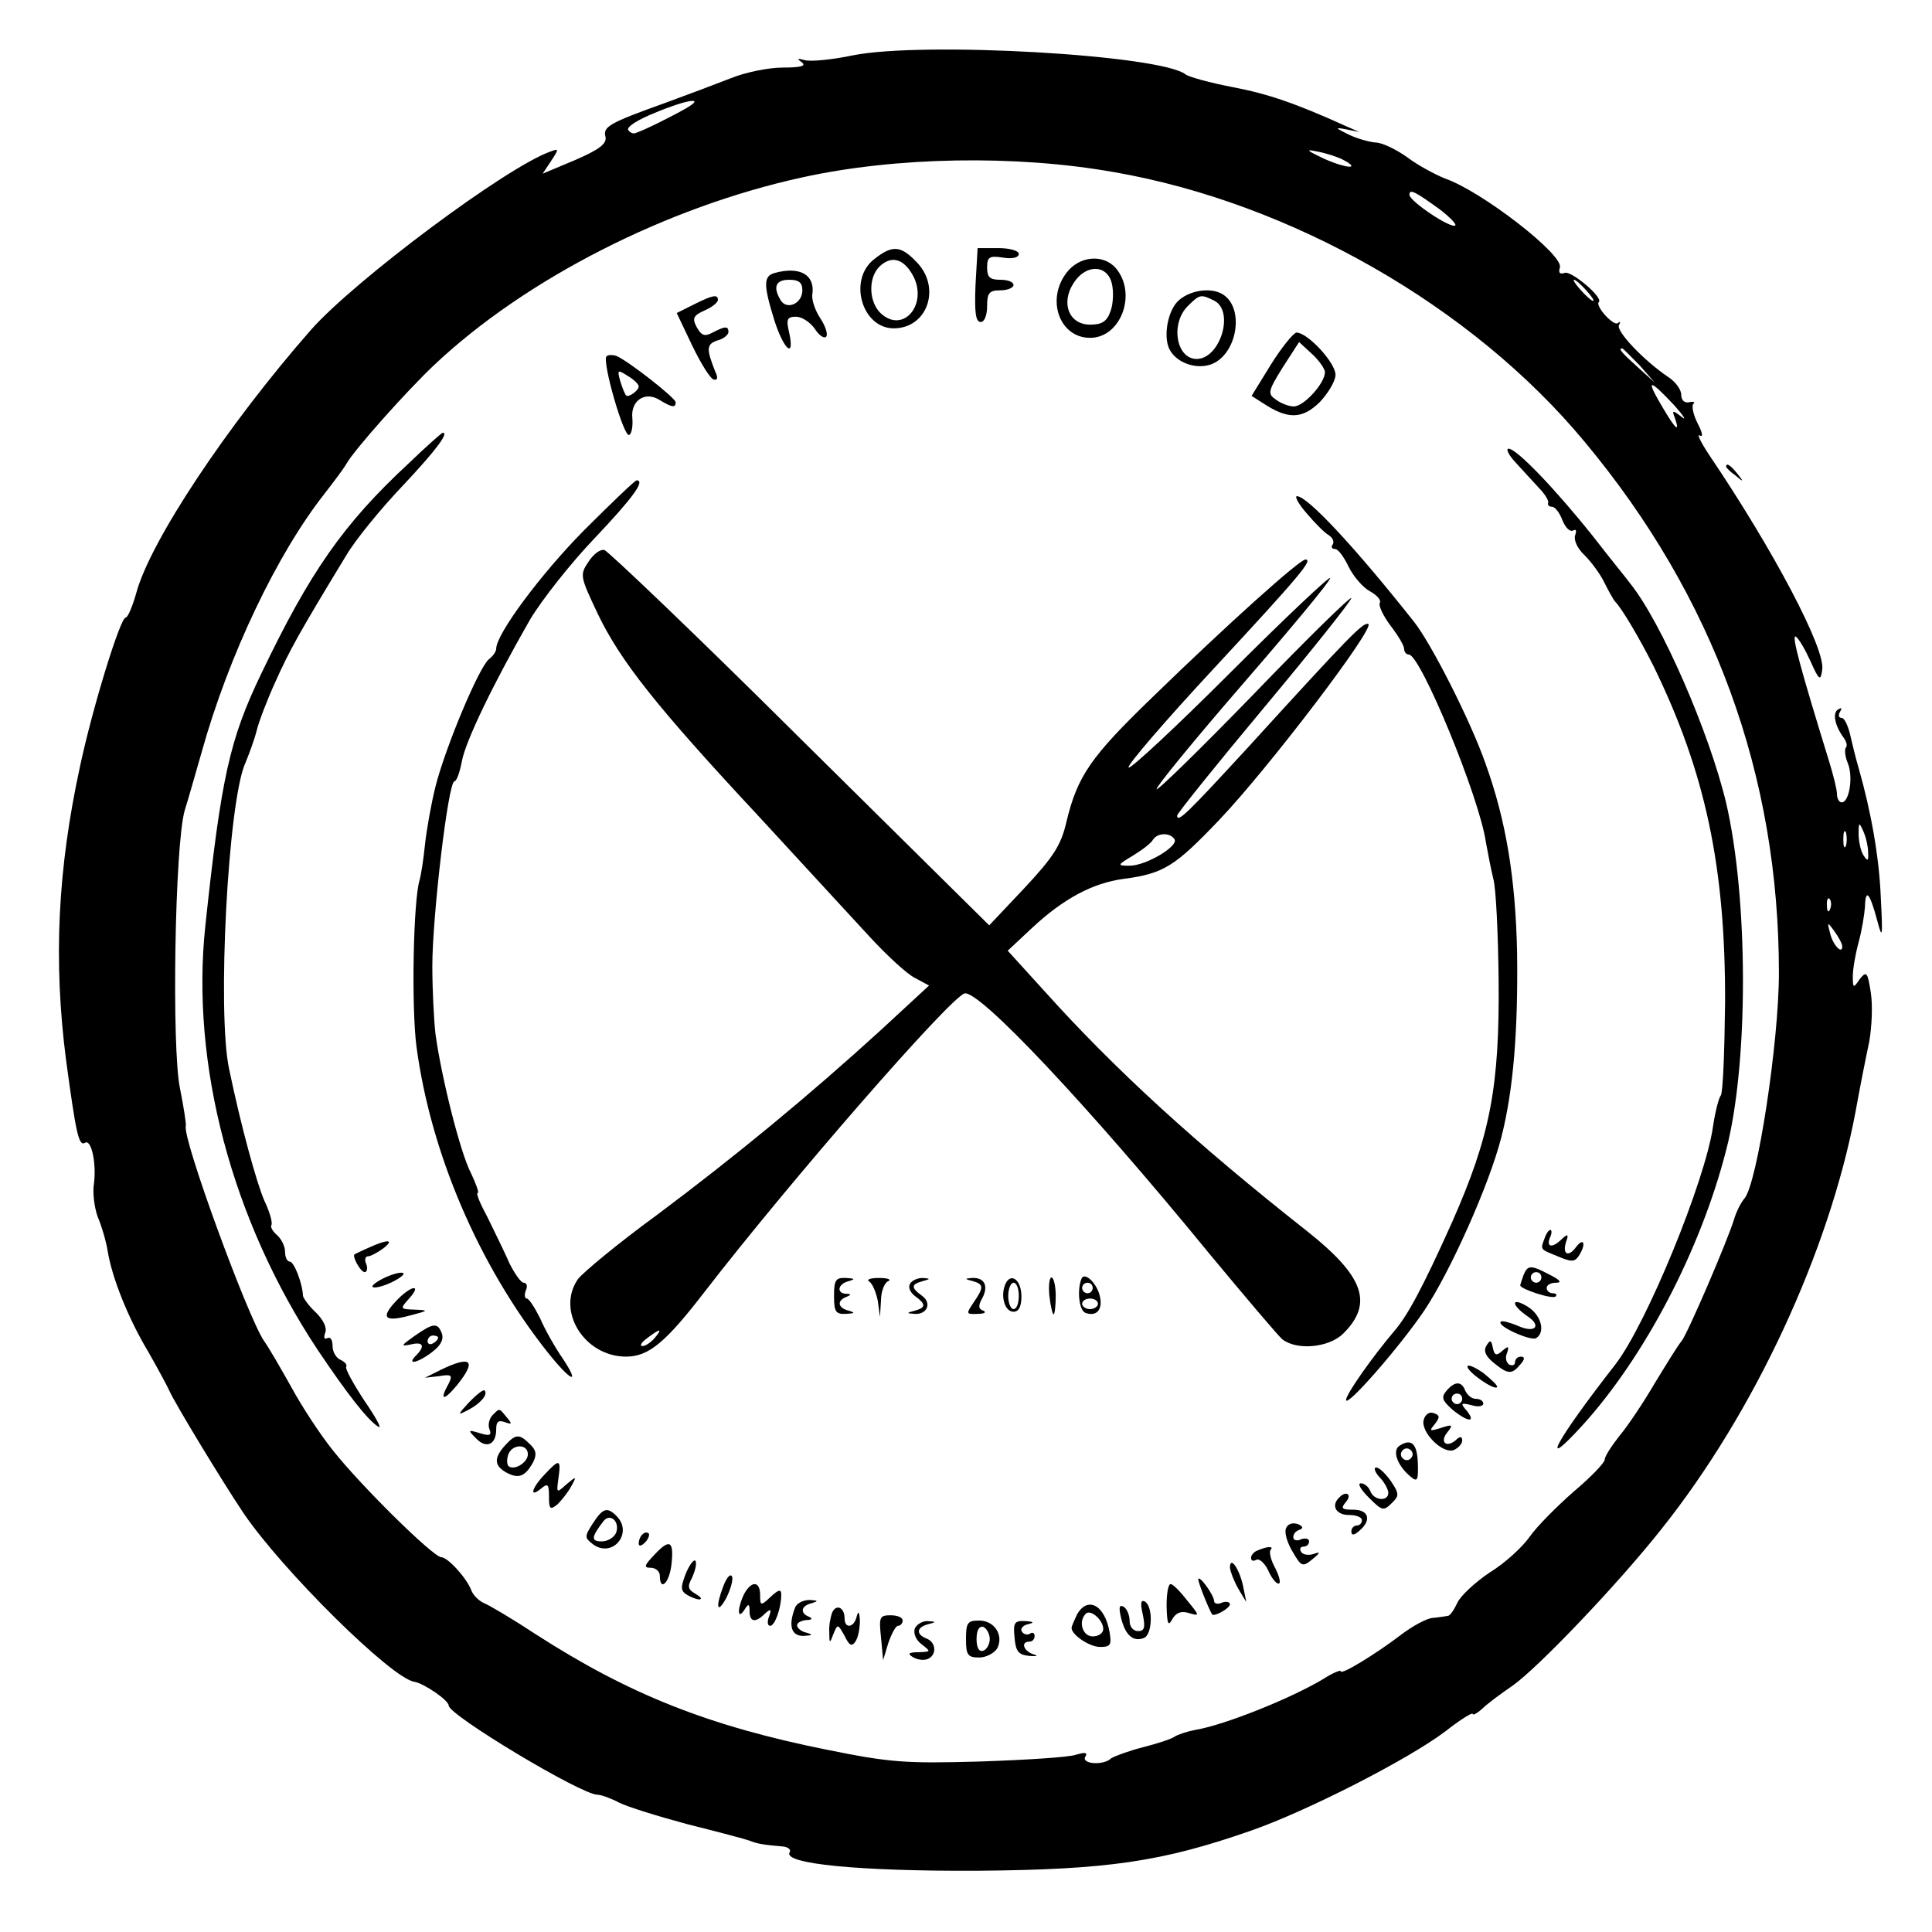 <?xml version="1.0" standalone="no"?>
<!DOCTYPE svg PUBLIC "-//W3C//DTD SVG 20010904//EN"
 "http://www.w3.org/TR/2001/REC-SVG-20010904/DTD/svg10.dtd">
<svg version="1.0" xmlns="http://www.w3.org/2000/svg"
 width="366pt" height="366pt" viewBox="0 0 366 366"
 preserveAspectRatio="xMidYMid meet">
<g transform="translate(0,366) scale(0.1,-0.1)"
fill="#000000" stroke="none">
<path d="M1615 3555 c-38 -8 -79 -12 -90 -9 -15 4 -16 3 -6 -4 9 -7 -2 -10
-36 -10 -27 0 -71 -9 -98 -20 -28 -11 -84 -32 -125 -47 -106 -38 -118 -45
-113 -64 3 -13 -11 -24 -57 -44 l-62 -26 16 24 c15 23 15 24 -1 18 -83 -29
-371 -244 -454 -338 -158 -180 -305 -401 -331 -499 -7 -25 -16 -46 -20 -46
-10 0 -62 -168 -86 -280 -43 -197 -51 -370 -27 -557 19 -140 24 -165 36 -158
12 8 22 -39 17 -77 -3 -18 1 -46 7 -63 7 -16 16 -46 19 -65 8 -50 39 -128 77
-191 17 -30 35 -63 40 -74 10 -23 101 -173 140 -231 73 -108 281 -314 324
-320 18 -3 65 -35 65 -45 0 -18 251 -169 282 -169 7 0 26 -7 41 -15 16 -8 74
-26 130 -41 56 -14 109 -28 117 -31 15 -6 27 -8 63 -11 10 -1 16 -6 13 -11
-14 -22 133 -36 354 -35 249 2 351 17 520 76 106 37 298 135 368 188 28 22 52
37 52 33 0 -3 8 1 18 10 9 9 36 29 58 44 48 34 200 193 282 297 176 221 317
525 367 789 8 45 20 105 26 133 5 28 7 70 3 94 -6 39 -8 41 -21 25 -12 -18
-13 -17 -13 6 0 13 5 42 11 64 6 22 11 52 12 67 1 36 9 27 23 -25 10 -38 11
-34 7 43 -3 77 -19 165 -42 245 -5 17 -12 45 -16 63 -4 17 -11 32 -16 32 -6 0
-7 5 -3 12 4 7 3 8 -4 4 -11 -7 -6 -31 11 -54 5 -7 7 -15 4 -18 -3 -3 -2 -17
4 -31 10 -26 2 -73 -12 -73 -5 0 -9 7 -9 16 0 8 -7 36 -15 62 -54 175 -72 241
-63 236 6 -4 18 -25 28 -47 16 -36 19 -38 22 -16 7 39 -93 228 -214 407 -16
24 -24 41 -18 37 7 -4 5 6 -4 23 -8 16 -12 33 -8 37 4 3 0 5 -8 3 -9 -2 -15 4
-15 14 0 10 -11 25 -25 34 -46 31 -99 87 -93 98 3 6 3 8 -2 4 -8 -7 -44 33
-36 40 8 9 -53 60 -65 55 -9 -3 -12 0 -9 10 9 23 -148 145 -218 169 -17 7 -50
24 -71 40 -21 15 -48 28 -60 28 -12 1 -34 7 -51 15 -26 13 -27 14 -5 10 l25
-5 -25 11 c-95 43 -147 61 -215 74 -42 8 -82 19 -89 24 -46 37 -498 63 -631
36z m-315 -100 c-26 -15 -80 -42 -96 -47 -5 -2 -11 1 -14 6 -3 6 20 20 50 32
62 26 98 31 60 9z m1243 -97 c37 -19 9 -18 -34 1 -34 16 -37 19 -14 14 17 -3
38 -10 48 -15z m-433 -24 c335 -58 679 -254 892 -511 245 -294 368 -632 368
-1006 0 -132 -41 -398 -65 -427 -7 -8 -16 -26 -20 -40 -13 -42 -87 -214 -99
-230 -7 -8 -29 -44 -51 -80 -21 -36 -51 -81 -67 -100 -15 -19 -28 -39 -28 -45
0 -6 -26 -33 -58 -60 -32 -28 -70 -66 -84 -86 -14 -20 -48 -51 -76 -68 -27
-18 -55 -44 -61 -57 -6 -13 -14 -25 -18 -25 -5 -1 -18 -3 -29 -4 -12 -1 -39
-16 -60 -32 -47 -36 -114 -77 -114 -69 0 3 -15 -3 -32 -14 -63 -38 -189 -88
-243 -97 -16 -3 -34 -9 -40 -13 -5 -4 -32 -13 -60 -20 -27 -7 -54 -17 -60 -21
-14 -14 -57 -11 -49 3 5 8 0 9 -17 4 -13 -5 -95 -10 -182 -13 -142 -4 -170 -2
-289 22 -225 45 -376 105 -553 219 -44 29 -88 55 -98 59 -9 4 -20 14 -24 24
-9 24 -45 63 -57 63 -15 0 -152 135 -205 202 -25 31 -60 85 -79 120 -19 34
-42 74 -52 88 -31 46 -155 384 -148 407 1 4 -4 36 -11 71 -16 75 -10 462 9
527 7 22 21 72 32 110 51 183 143 376 233 490 17 22 36 47 41 56 15 27 116
140 167 188 173 163 440 299 697 355 177 39 404 43 590 10z m618 -71 c18 -14
31 -27 29 -30 -8 -7 -87 46 -87 58 0 12 11 6 58 -28z m277 -153 c10 -11 16
-20 13 -20 -3 0 -13 9 -23 20 -10 11 -16 20 -13 20 3 0 13 -9 23 -20z m101
-142 l29 -33 -32 29 c-31 28 -38 36 -30 36 2 0 16 -15 33 -32z m65 -75 c18
-20 25 -31 15 -23 -18 14 -19 13 -13 -2 10 -29 1 -21 -22 18 -34 57 -29 59 20
7z m368 -848 c1 -17 -1 -17 -9 -5 -5 8 -9 26 -9 40 0 23 1 23 9 5 5 -11 9 -29
9 -40z m-42 13 c-3 -7 -5 -2 -5 12 0 14 2 19 5 13 2 -7 2 -19 0 -25z m-30
-120 c-3 -8 -6 -5 -6 6 -1 11 2 17 5 13 3 -3 4 -12 1 -19z m23 -71 c0 -16 -18
3 -23 25 -6 22 -5 22 8 4 8 -11 15 -24 15 -29z"/>
<path d="M1656 3169 c-50 -39 -23 -131 37 -131 65 0 91 79 42 127 -29 30 -45
31 -79 4z m73 -30 c30 -54 -17 -112 -60 -73 -23 21 -25 67 -3 89 22 21 45 16
63 -16z"/>
<path d="M1848 3120 c-2 -51 0 -70 10 -70 7 0 12 13 12 30 0 25 4 30 25 30 14
0 25 5 25 10 0 6 -11 10 -25 10 -20 0 -25 5 -25 23 0 20 4 23 30 19 18 -3 30
0 30 7 0 6 -17 11 -39 11 l-39 0 -4 -70z"/>
<path d="M2021 3144 c-40 -51 -14 -124 44 -124 59 0 90 85 48 133 -24 26 -68
22 -92 -9z m85 -20 c4 -15 3 -39 -2 -53 -7 -20 -16 -26 -39 -26 -40 0 -56 41
-31 79 23 36 63 35 72 0z"/>
<path d="M1468 3143 c-22 -6 -22 -22 -1 -90 18 -56 39 -74 28 -23 -6 25 -4 30
13 30 11 0 26 -10 35 -22 8 -13 18 -20 22 -16 4 4 -1 20 -11 35 -10 15 -17 36
-15 46 5 36 -23 53 -71 40z m52 -33 c0 -25 -29 -38 -41 -19 -15 25 -10 39 16
39 18 0 25 -5 25 -20z"/>
<path d="M2230 3088 c-20 -22 -27 -73 -12 -94 15 -23 50 -34 77 -24 49 19 63
106 22 132 -23 15 -66 8 -87 -14z m71 2 c38 -21 10 -110 -34 -110 -39 0 -50
67 -17 100 23 23 25 23 51 10z"/>
<path d="M1314 3083 l-32 -16 29 -61 c16 -33 34 -63 41 -65 7 -2 9 3 3 15 -17
43 -17 52 4 59 12 3 21 11 21 16 0 12 -7 11 -30 -1 -15 -8 -21 -6 -30 10 -9
17 -7 22 15 32 14 6 25 15 25 20 0 11 -10 9 -46 -9z"/>
<path d="M2408 2970 l-37 -60 22 -14 c47 -31 74 -30 107 2 16 17 30 40 30 52
0 23 -53 80 -74 80 -6 -1 -28 -28 -48 -60z m102 -15 c0 -21 -40 -65 -59 -65
-9 0 -25 6 -34 13 -16 11 -15 16 13 61 l31 48 25 -23 c13 -12 24 -28 24 -34z"/>
<path d="M1149 2985 c-9 -9 33 -155 43 -149 5 3 7 17 6 31 -4 34 24 53 52 35
23 -14 30 -15 30 -4 0 8 -92 80 -113 88 -7 2 -15 2 -18 -1z m61 -57 c0 -8 -20
-22 -24 -17 -2 2 -7 14 -11 27 -6 22 -5 22 14 10 12 -7 21 -16 21 -20z"/>
<path d="M774 2782 c-124 -115 -187 -206 -279 -398 -60 -125 -76 -196 -106
-478 -28 -262 50 -557 212 -802 57 -85 96 -135 116 -147 7 -4 -5 18 -27 50
-21 32 -37 61 -34 64 2 4 -3 9 -11 13 -8 3 -15 15 -15 26 0 12 -4 18 -10 15
-6 -3 -7 1 -4 10 4 9 -3 24 -17 38 -13 12 -24 27 -25 32 -1 24 -17 65 -25 65
-5 0 -9 8 -9 19 0 10 -7 24 -15 31 -8 7 -13 15 -11 19 3 4 -3 25 -13 46 -15
34 -45 144 -67 250 -23 107 -2 509 31 580 7 17 17 44 21 60 4 17 20 59 36 94
26 58 44 91 134 239 17 29 66 89 108 133 63 67 88 101 74 99 -2 -1 -31 -26
-64 -58z"/>
<path d="M2871 2784 c13 -14 33 -36 44 -48 11 -11 19 -24 18 -28 -2 -5 2 -8 7
-8 6 0 15 -12 20 -26 6 -14 14 -22 20 -19 6 3 7 0 4 -9 -3 -9 4 -25 18 -38 13
-13 30 -36 38 -53 8 -16 17 -32 20 -35 12 -12 46 -69 73 -123 97 -199 136
-378 135 -637 -1 -91 -4 -169 -8 -175 -4 -5 -11 -32 -15 -60 -15 -103 -126
-374 -185 -450 -113 -145 -147 -208 -62 -115 118 130 224 333 272 521 43 164
42 478 0 658 -32 134 -123 343 -182 416 -4 6 -37 46 -71 90 -71 89 -144 165
-159 165 -6 0 0 -12 13 -26z"/>
<path d="M1106 2655 c-81 -82 -166 -196 -166 -224 0 -5 -6 -14 -14 -20 -19
-16 -82 -166 -101 -241 -8 -32 -17 -82 -20 -111 -3 -30 -8 -59 -10 -66 -12
-37 -16 -239 -6 -316 27 -201 117 -412 247 -577 46 -58 65 -66 29 -12 -14 20
-33 54 -42 75 -10 20 -21 37 -25 37 -4 0 -5 7 -2 15 4 8 2 15 -4 15 -5 0 -17
17 -27 37 -9 21 -28 59 -41 86 -14 26 -23 47 -19 47 3 0 -3 17 -13 38 -20 38
-56 182 -67 263 -3 26 -6 84 -6 129 0 93 30 350 42 350 4 0 10 17 14 38 7 38
59 146 129 268 22 37 77 107 123 155 72 76 96 109 79 109 -3 0 -48 -43 -100
-95z"/>
<path d="M2475 2688 c15 -18 34 -37 41 -41 8 -5 12 -12 9 -18 -4 -5 -2 -9 4
-9 6 0 17 -15 26 -34 9 -18 27 -39 40 -46 13 -7 22 -17 19 -22 -3 -5 6 -24 20
-43 14 -18 26 -38 26 -44 0 -6 4 -11 9 -11 22 0 134 -271 146 -356 4 -22 10
-53 14 -69 5 -17 9 -103 10 -190 2 -205 -16 -297 -88 -460 -57 -127 -85 -178
-110 -207 -40 -47 -91 -119 -91 -130 0 -16 102 101 148 169 49 73 123 238 146
328 23 89 32 203 30 351 -3 141 -21 250 -60 358 -28 80 -103 228 -136 269
-110 139 -201 237 -221 237 -5 0 3 -15 18 -32z"/>
<path d="M1115 2596 c-17 -25 -16 -28 17 -98 43 -90 112 -177 304 -383 82 -89
176 -191 210 -228 34 -37 73 -73 88 -80 l26 -14 -92 -85 c-136 -124 -273 -237
-424 -350 -74 -54 -140 -109 -149 -121 -42 -60 12 -147 91 -147 43 0 75 27
149 123 163 211 462 554 492 565 27 8 235 -213 464 -493 68 -82 130 -155 138
-162 28 -22 89 -16 116 11 57 57 39 108 -68 193 -212 167 -365 307 -498 455
l-70 77 46 43 c60 56 115 85 173 93 77 10 98 24 182 112 95 100 297 366 282
371 -10 3 -33 -20 -227 -233 -115 -125 -135 -145 -135 -130 0 4 74 96 165 205
91 109 165 202 165 207 -1 4 -84 -77 -185 -182 -101 -104 -184 -185 -184 -180
0 6 74 96 164 200 91 105 165 194 165 200 0 5 -85 -75 -188 -178 -103 -103
-191 -185 -194 -181 -4 3 68 87 160 186 166 179 190 208 175 208 -11 0 -146
-121 -290 -261 -117 -113 -142 -149 -163 -237 -10 -43 -24 -65 -79 -124 l-67
-71 -358 354 c-196 195 -364 355 -371 357 -8 2 -21 -8 -30 -22z m1110 -526 c8
-13 -54 -50 -85 -50 -24 0 -24 1 6 19 18 11 35 24 38 30 9 14 33 14 41 1z
m-985 -945 c-7 -8 -17 -15 -23 -15 -6 0 -2 7 9 15 25 19 30 19 14 0z"/>
<path d="M2926 1314 c-8 -22 -9 -20 25 -34 26 -11 32 -11 40 1 14 22 10 36 -5
17 -15 -21 -27 -14 -19 10 5 14 3 15 -8 5 -18 -18 -30 -16 -23 2 4 8 4 15 1
15 -3 0 -8 -7 -11 -16z"/>
<path d="M700 1297 c-14 -6 -26 -12 -28 -13 -6 -3 11 -34 19 -34 4 0 6 7 3 15
-4 8 -2 15 3 15 5 0 18 7 29 15 22 17 9 18 -26 2z"/>
<path d="M2886 1244 c-3 -9 -6 -17 -6 -19 0 -7 61 -27 67 -21 3 3 1 6 -5 6 -7
0 -12 5 -12 10 0 6 8 10 18 10 11 0 8 5 -12 15 -36 19 -42 19 -50 -1z m34 -4
c0 -5 -4 -10 -10 -10 -5 0 -10 5 -10 10 0 6 5 10 10 10 6 0 10 -4 10 -10z"/>
<path d="M720 1235 c-14 -8 -19 -14 -10 -14 8 0 26 6 40 14 14 8 19 14 10 14
-8 0 -26 -6 -40 -14z"/>
<path d="M1580 1205 c0 -30 3 -35 23 -34 16 1 18 2 5 6 -21 5 -23 19 -5 26 10
4 10 6 0 6 -19 1 -16 19 5 24 13 4 11 5 -5 6 -20 1 -23 -4 -23 -34z"/>
<path d="M1647 1232 c6 -4 13 -21 16 -37 l4 -30 2 32 c0 17 7 34 14 36 6 3 -1
6 -18 6 -16 0 -25 -3 -18 -7z"/>
<path d="M1724 1228 c-4 -6 0 -16 9 -23 22 -16 21 -22 0 -28 -16 -4 -16 -5 -1
-6 24 -2 34 20 15 34 -22 16 -21 22 1 28 15 4 15 5 0 6 -9 0 -20 -4 -24 -11z"/>
<path d="M1843 1233 c21 -6 21 -12 1 -41 -14 -21 -14 -22 8 -21 13 0 17 3 11
6 -10 3 -10 10 -2 24 12 23 4 39 -19 38 -15 -1 -15 -2 1 -6z"/>
<path d="M1904 1226 c-9 -23 0 -51 16 -51 10 0 15 10 15 29 0 32 -21 47 -31
22z m26 -21 c0 -14 -4 -25 -10 -25 -5 0 -10 11 -10 25 0 14 5 25 10 25 6 0 10
-11 10 -25z"/>
<path d="M1988 1205 c2 -19 6 -35 8 -35 2 0 4 16 4 35 0 19 -4 35 -8 35 -4 0
-6 -16 -4 -35z"/>
<path d="M2049 1238 c-9 -21 -5 -60 7 -65 24 -9 36 10 25 40 -9 22 -27 36 -32
25z m21 -18 c0 -5 -4 -10 -10 -10 -5 0 -10 5 -10 10 0 6 5 10 10 10 6 0 10 -4
10 -10z m10 -30 c0 -5 -7 -10 -15 -10 -8 0 -15 5 -15 10 0 6 7 10 15 10 8 0
15 -4 15 -10z"/>
<path d="M750 1195 c-30 -32 -21 -40 27 -27 35 9 36 10 9 11 -28 1 -29 1 -11
21 26 29 3 25 -25 -5z"/>
<path d="M2870 1191 c0 -5 10 -15 23 -24 29 -19 15 -34 -19 -18 -15 6 -29 10
-31 7 -8 -8 57 -37 67 -31 18 11 10 43 -15 59 -14 9 -25 12 -25 7z"/>
<path d="M785 1129 c-25 -18 -27 -20 -7 -16 24 6 28 -3 10 -21 -19 -19 4 -14
31 7 16 12 22 24 18 35 -8 21 -16 20 -52 -5z m45 -3 c0 -3 -4 -8 -10 -11 -5
-3 -10 -1 -10 4 0 6 5 11 10 11 6 0 10 -2 10 -4z"/>
<path d="M2816 1111 c-6 -10 -2 -20 14 -33 27 -22 34 -22 50 -3 9 10 9 15 1
15 -6 0 -11 -5 -11 -11 0 -5 -5 -7 -11 -4 -6 4 -8 14 -4 22 4 13 3 14 -9 4
-11 -10 -15 -9 -18 6 -3 15 -5 15 -12 4z"/>
<path d="M835 1065 l-30 -15 27 3 c23 4 26 2 18 -14 -18 -32 -10 -34 15 -4 39
48 28 58 -30 30z"/>
<path d="M2780 1071 c0 -10 50 -45 56 -39 2 3 -10 14 -26 27 -17 12 -30 17
-30 12z"/>
<path d="M2740 1025 c-10 -12 -8 -18 11 -35 29 -24 46 -26 28 -3 -13 15 -12
16 9 11 12 -4 22 -2 22 3 0 5 -6 9 -14 9 -8 0 -16 7 -20 15 -7 19 -20 19 -36
0z m30 -15 c0 -5 -4 -10 -10 -10 -5 0 -10 5 -10 10 0 6 5 10 10 10 6 0 10 -4
10 -10z"/>
<path d="M889 1004 c-23 -25 -23 -26 -2 -15 23 12 38 29 31 37 -3 2 -15 -8
-29 -22z"/>
<path d="M933 979 c-6 -6 -9 -18 -6 -26 5 -12 1 -14 -18 -8 -23 7 -23 6 -7
-10 19 -20 38 -12 38 17 0 15 4 18 16 14 14 -5 15 -4 4 9 -15 18 -13 18 -27 4z"/>
<path d="M2697 970 c-6 -23 36 -65 57 -57 9 4 16 12 16 18 0 8 -4 9 -13 0 -19
-15 -30 -1 -14 17 10 13 8 14 -13 7 -22 -7 -23 -6 -12 7 10 13 10 17 -2 21 -8
3 -16 -2 -19 -13z"/>
<path d="M957 922 c-22 -24 -21 -39 3 -52 23 -12 35 -7 50 20 7 14 6 23 -6 34
-20 20 -27 20 -47 -2z m43 -17 c0 -16 -27 -32 -37 -22 -3 4 -3 13 0 22 8 20
37 20 37 0z"/>
<path d="M2651 921 c-14 -9 -4 -38 22 -59 12 -10 14 -6 13 25 -1 38 -12 49
-35 34z m23 -22 c-3 -5 -10 -7 -15 -3 -5 3 -7 10 -3 15 3 5 10 7 15 3 5 -3 7
-10 3 -15z"/>
<path d="M1032 867 c-25 -26 -30 -46 -7 -27 13 11 15 8 15 -15 0 -24 2 -26 16
-15 8 8 20 23 26 34 11 20 10 20 -9 4 -19 -17 -19 -17 -15 12 5 36 2 37 -26 7z"/>
<path d="M2613 862 c10 -10 17 -24 17 -30 0 -17 -27 -15 -34 3 -3 8 -11 15
-18 15 -7 0 0 -12 15 -27 25 -25 28 -26 43 -11 15 14 15 18 -1 42 -10 14 -22
26 -28 26 -5 0 -3 -8 6 -18z"/>
<path d="M2537 823 c-16 -15 -6 -33 18 -33 14 0 25 -4 25 -10 0 -5 -4 -10 -10
-10 -5 0 -10 -5 -10 -11 0 -8 5 -8 15 1 24 20 18 40 -11 40 -22 0 -25 2 -14
15 12 14 0 22 -13 8z"/>
<path d="M1123 774 c-16 -25 -16 -27 1 -40 37 -26 76 22 44 54 -18 18 -26 15
-45 -14z m44 -18 c-4 -9 -16 -16 -27 -16 -21 0 -20 8 3 38 13 17 32 -1 24 -22z"/>
<path d="M2436 764 c-3 -8 3 -28 13 -44 16 -28 19 -29 37 -14 16 13 16 15 2
10 -10 -3 -20 -1 -23 4 -4 6 -1 10 4 10 6 0 11 4 11 10 0 5 -7 7 -15 4 -8 -4
-15 -2 -15 4 0 6 5 12 12 14 8 3 6 7 -4 11 -10 3 -19 0 -22 -9z"/>
<path d="M1217 753 c-4 -3 -7 -11 -7 -17 0 -6 5 -5 12 2 6 6 9 14 7 17 -3 3
-9 2 -12 -2z"/>
<path d="M1240 715 c-20 -21 -21 -25 -7 -25 9 0 17 -7 17 -15 0 -31 18 -14 22
21 5 45 -3 50 -32 19z"/>
<path d="M2383 723 c-7 -2 -13 -9 -13 -14 0 -6 4 -7 10 -4 5 3 15 -5 22 -19 6
-14 15 -26 20 -26 5 0 2 13 -6 29 -9 16 -12 31 -9 35 7 7 -6 7 -24 -1z"/>
<path d="M1300 681 c-11 -28 -11 -34 1 -42 8 -5 19 -9 24 -9 6 1 2 5 -8 11
-14 8 -15 14 -6 30 5 11 9 25 7 31 -2 6 -10 -3 -18 -21z"/>
<path d="M2330 690 c1 -8 8 -26 16 -40 l15 -25 -6 30 c-7 33 -25 59 -25 35z"/>
<path d="M1371 657 c-16 -41 -13 -57 5 -24 8 16 13 34 11 40 -3 7 -10 -1 -16
-16z"/>
<path d="M2270 668 c0 -6 18 -52 26 -66 3 -6 34 11 34 19 0 4 -7 6 -15 3 -8
-4 -15 -2 -15 3 0 11 -29 51 -30 41z"/>
<path d="M1410 641 c-13 -26 -14 -52 0 -31 8 13 10 12 10 -2 0 -21 11 -23 29
-5 11 10 13 9 8 -5 -4 -10 -3 -18 2 -18 9 0 21 34 21 59 0 11 -5 10 -20 -4
-19 -18 -20 -17 -20 3 0 27 -16 28 -30 3z"/>
<path d="M2210 618 c1 -35 3 -40 11 -25 7 12 17 16 32 11 20 -6 20 -5 -4 24
-13 17 -27 31 -31 31 -5 1 -8 -18 -8 -41z"/>
<path d="M1506 614 c-13 -34 -7 -54 17 -53 16 1 18 2 5 6 -10 2 -18 9 -18 14
0 5 8 9 18 10 10 0 12 3 5 6 -18 7 -16 21 5 26 13 4 12 5 -4 6 -12 0 -25 -6
-28 -15z"/>
<path d="M2165 601 c5 -24 3 -31 -9 -31 -9 0 -16 8 -16 19 0 11 -5 23 -11 27
-9 5 -10 -1 -5 -22 8 -32 23 -45 43 -37 16 6 18 59 2 69 -8 4 -9 -3 -4 -25z"/>
<path d="M1576 604 c-3 -9 -6 -25 -5 -37 0 -21 1 -21 8 -2 8 19 8 19 21 -4 9
-19 14 -21 21 -10 5 8 8 25 8 39 -1 17 -3 19 -6 8 -5 -22 -23 -24 -23 -4 0 22
-17 28 -24 10z"/>
<path d="M2040 601 c-5 -11 -10 -22 -10 -25 0 -13 34 -36 54 -36 20 0 22 4 18
28 -9 52 -42 69 -62 33z m50 -27 c0 -8 -9 -14 -20 -14 -19 0 -28 28 -13 43 9
9 33 -12 33 -29z"/>
<path d="M1669 558 l4 -43 10 33 c6 17 14 32 18 32 5 0 9 5 9 10 0 6 -10 10
-23 10 -21 0 -22 -4 -18 -42z"/>
<path d="M1733 575 c-3 -9 2 -22 13 -30 18 -14 18 -14 -6 -15 -19 0 -21 -3
-11 -9 8 -5 20 -7 28 -4 18 7 17 32 -2 39 -20 8 -19 21 3 27 16 4 16 5 -1 6
-10 0 -20 -6 -24 -14z"/>
<path d="M1830 555 c0 -30 3 -35 25 -35 13 0 28 8 34 17 13 25 -5 53 -34 53
-22 0 -25 -4 -25 -35z m45 0 c0 -10 -6 -20 -12 -22 -8 -3 -13 5 -13 22 0 17 5
25 13 23 6 -3 12 -13 12 -23z"/>
<path d="M1922 558 c2 -27 8 -33 28 -35 14 -1 18 0 8 3 -19 6 -25 24 -8 24 6
0 10 5 10 11 0 5 -4 8 -9 4 -5 -3 -12 -1 -15 4 -4 5 2 12 11 14 13 3 12 5 -5
6 -20 1 -23 -3 -20 -31z"/>
<path d="M3270 2776 c0 -2 8 -10 18 -17 15 -13 16 -12 3 4 -13 16 -21 21 -21
13z"/>
</g>
</svg>
